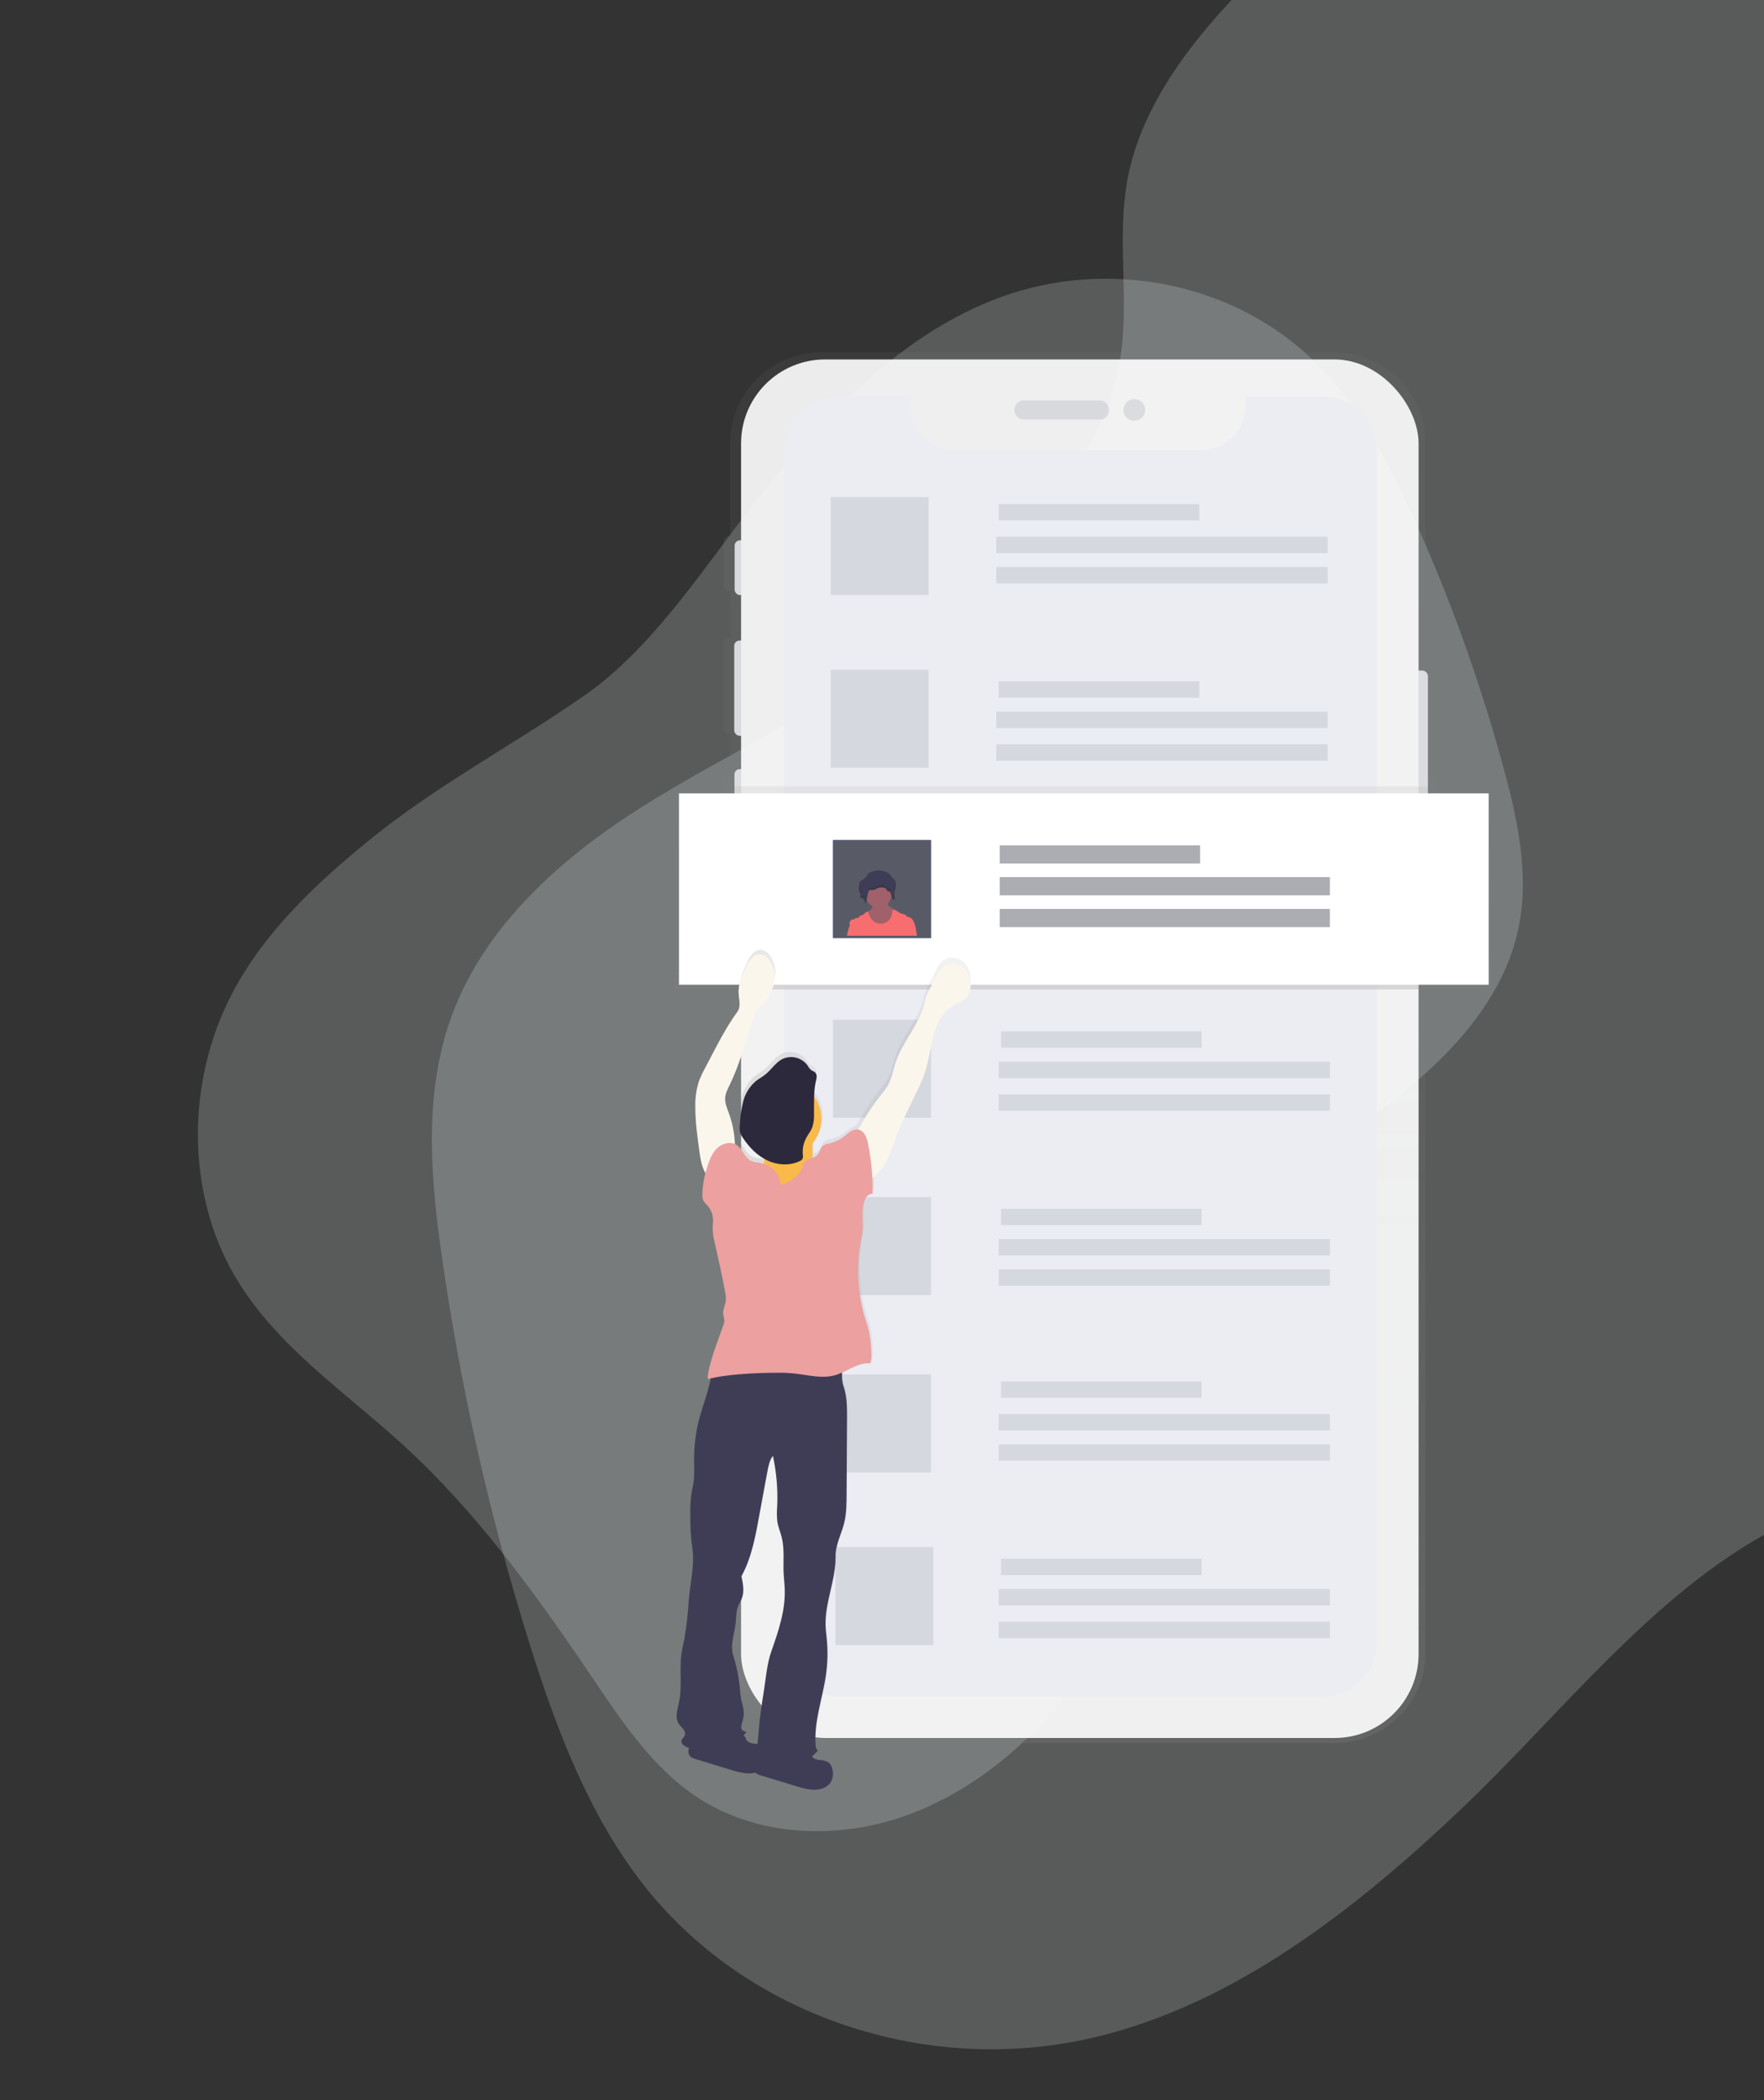 <svg width="756" height="900" viewBox="0 0 756 900" fill="none" xmlns="http://www.w3.org/2000/svg">
	<rect x="0" y="0" width="756" height="900" fill="#333333" stroke="none"/>
	<g opacity="0.2">
		<path d="M157.88 360.351C135.328 378.731 113.48 399.3 99.752 425.248C79.564 463.398 79.875 511.389 100.593 546.764C118.134 576.756 147.714 596.286 173.021 619.454C204.2 647.987 229.426 682.758 253.301 718.118C266.13 737.11 279.066 756.806 297.803 769.526C323.82 787.183 358.894 788.929 389.526 777.593C420.157 766.257 446.377 742.854 465.206 715.042C475.226 700.242 483.515 683.516 484.71 665.922C485.975 647.308 479.231 629.313 480.632 610.698C481.929 593.448 490.137 577.132 499.732 562.464C512.258 543.312 527.421 526.022 544.773 511.102C564.441 494.213 586.59 480.737 606.322 463.984C626.053 447.231 643.913 426.02 650.09 400.786C655.9 377.064 650.794 352.74 644.596 329.888C634.505 292.546 621.391 256.088 605.384 220.875C594.637 197.278 582.364 174.003 564.39 155.938C530.029 121.393 475.317 110.041 428.067 127.643C388.92 142.229 357.308 173.883 330.085 207.017C305.26 237.232 282.614 275.666 250.432 298.092C219.726 319.467 187.337 336.352 157.88 360.351Z" fill="white" />
		<path d="M157.88 360.351C135.328 378.731 113.48 399.3 99.752 425.248C79.564 463.398 79.875 511.389 100.593 546.764C118.134 576.756 147.714 596.286 173.021 619.454C204.2 647.987 229.426 682.758 253.301 718.118C266.13 737.11 279.066 756.806 297.803 769.526C323.82 787.183 358.894 788.929 389.526 777.593C420.157 766.257 446.377 742.854 465.206 715.042C475.226 700.242 483.515 683.516 484.71 665.922C485.975 647.308 479.231 629.313 480.632 610.698C481.929 593.448 490.137 577.132 499.732 562.464C512.258 543.312 527.421 526.022 544.773 511.102C564.441 494.213 586.59 480.737 606.322 463.984C626.053 447.231 643.913 426.02 650.09 400.786C655.9 377.064 650.794 352.74 644.596 329.888C634.505 292.546 621.391 256.088 605.384 220.875C594.637 197.278 582.364 174.003 564.39 155.938C530.029 121.393 475.317 110.041 428.067 127.643C388.92 142.229 357.308 173.883 330.085 207.017C305.26 237.232 282.614 275.666 250.432 298.092C219.726 319.467 187.337 336.352 157.88 360.351Z" fill="#4DD5DE" fill-opacity="0.08" />
	</g>
	<g opacity="0.2">
		<path d="M906.091 581.382C942.345 558.566 977.963 532.428 1002.68 496.971C1039.03 444.842 1047.19 374.656 1023.26 319.245C1003.01 272.27 963.292 238.425 930.47 200.028C890.029 152.74 859.408 97.403 830.866 41.448C815.529 11.393 800.161 -19.709 775.064 -41.659C740.215 -72.128 689.274 -80.971 642.478 -69.899C595.683 -58.827 553.167 -29.332 520.661 7.934C503.363 27.765 488.248 50.721 483.344 76.216C478.154 103.191 484.779 130.697 479.391 157.648C474.4 182.624 459.476 204.994 442.824 224.708C421.082 250.449 395.821 272.996 367.787 291.686C336.015 312.84 301.23 328.56 269.389 349.502C237.549 370.445 207.644 398.238 194.089 434.005C181.341 467.629 184.437 504.09 189.392 538.596C197.436 594.975 210.056 650.605 227.126 704.933C238.595 741.345 252.352 777.558 275.374 807.181C319.386 863.827 397.298 890.23 469.504 872.982C529.326 858.689 581.201 818.101 626.929 774.565C668.628 734.864 708.619 682.76 759.671 655.761C808.379 630.033 858.738 611.168 906.091 581.382Z" fill="white" />
		<path d="M906.091 581.382C942.345 558.566 977.963 532.428 1002.68 496.971C1039.03 444.842 1047.19 374.656 1023.26 319.245C1003.01 272.27 963.292 238.425 930.47 200.028C890.029 152.74 859.408 97.403 830.866 41.448C815.529 11.393 800.161 -19.709 775.064 -41.659C740.215 -72.128 689.274 -80.971 642.478 -69.899C595.683 -58.827 553.167 -29.332 520.661 7.934C503.363 27.765 488.248 50.721 483.344 76.216C478.154 103.191 484.779 130.697 479.391 157.648C474.4 182.624 459.476 204.994 442.824 224.708C421.082 250.449 395.821 272.996 367.787 291.686C336.015 312.84 301.23 328.56 269.389 349.502C237.549 370.445 207.644 398.238 194.089 434.005C181.341 467.629 184.437 504.09 189.392 538.596C197.436 594.975 210.056 650.605 227.126 704.933C238.595 741.345 252.352 777.558 275.374 807.181C319.386 863.827 397.298 890.23 469.504 872.982C529.326 858.689 581.201 818.101 626.929 774.565C668.628 734.864 708.619 682.76 759.671 655.761C808.379 630.033 858.738 611.168 906.091 581.382Z" fill="#4DD5DE" fill-opacity="0.08" />
	</g>
	<path d="M612.693 286.17H610.901V189.56C610.901 168.256 593.353 151 571.706 151H352.16C330.513 151 312.966 168.272 312.966 189.56V229.607H312.829H312.444C311.181 229.598 310.15 230.611 310.137 231.873V251.153C310.15 252.414 311.181 253.427 312.444 253.418H312.87H313.006V273.108H312.299C311.693 273.104 311.111 273.34 310.68 273.765C310.249 274.19 310.004 274.768 310 275.374V312.239C310.009 313.5 311.037 314.517 312.299 314.512H313.006V328.973H312.395C311.789 328.966 311.204 329.201 310.771 329.627C310.338 330.052 310.093 330.631 310.088 331.238V368.465C310.093 369.071 310.338 369.651 310.771 370.076C311.204 370.501 311.789 370.737 312.395 370.73H313.006V708.44C313.006 729.744 330.554 747 352.2 747H571.698C593.345 747 610.892 729.728 610.892 708.44V358.423H612.693C613.955 358.432 614.987 357.419 615 356.158V288.436C614.987 287.175 613.955 286.162 612.693 286.17Z" fill="url(#paint0_linear_131_10097)" />
	<g opacity="0.9">
		<rect x="603.286" y="287.371" width="8.674" height="71.25" rx="2.29" fill="#E5E7EB" />
		<rect x="314.846" y="231.555" width="4.873" height="23.456" rx="2.29" fill="#E5E7EB" />
		<rect x="314.668" y="274.496" width="5.493" height="40.823" rx="2.29" fill="#E5E7EB" />
		<rect x="314.757" y="329.606" width="5.227" height="41.176" rx="2.29" fill="#E5E7EB" />
		<rect x="317.6" y="154.04" width="290.365" height="590.767" rx="36" fill="white" />
		<rect x="434.779" y="171.592" width="40.552" height="8.198" rx="3.87" fill="#E5E7EB" />
		<path d="M486.123 180.344C488.703 180.344 490.794 178.261 490.794 175.691C490.794 173.121 488.703 171.038 486.123 171.038C483.543 171.038 481.452 173.121 481.452 175.691C481.452 178.261 483.543 180.344 486.123 180.344Z" fill="#E5E7EB" />
	</g>
	<path d="M566.987 170H533.813V174.01C533.808 184.451 525.324 192.912 514.859 192.912H409.092C398.627 192.912 390.142 184.451 390.137 174.01V170H359.013C346.303 170 336 180.28 336 192.96V704.04C336 716.72 346.303 727 359.013 727H566.987C579.697 727 590 716.72 590 704.04V192.96C590 180.28 579.697 170 566.987 170Z" fill="#ECECF3" />
	<rect x="356" y="213" width="42" height="42" fill="#D6D8E0" />
	<rect x="428" y="216" width="86" height="7" fill="#D6D8E0" />
	<rect x="427" y="230" width="142" height="7" fill="#D6D8E0" />
	<rect x="427" y="243" width="142" height="7" fill="#D6D8E0" />
	<rect x="356" y="287" width="42" height="42" fill="#D6D8E0" />
	<rect x="428" y="292" width="86" height="7" fill="#D6D8E0" />
	<rect x="427" y="305" width="142" height="7" fill="#D6D8E0" />
	<rect x="427" y="319" width="142" height="7" fill="#D6D8E0" />
	<rect x="357" y="363" width="42" height="42" fill="#D6D8E0" />
	<rect x="428" y="367" width="86" height="7" fill="#D6D8E0" />
	<rect x="427" y="380" width="142" height="7" fill="#D6D8E0" />
	<rect x="427" y="393" width="142" height="7" fill="#D6D8E0" />
	<rect x="357" y="437" width="42" height="42" fill="#D6D8E0" />
	<rect x="429" y="442" width="86" height="7" fill="#D6D8E0" />
	<rect x="428" y="455" width="142" height="7" fill="#D6D8E0" />
	<rect x="428" y="469" width="142" height="7" fill="#D6D8E0" />
	<rect x="357" y="513" width="42" height="42" fill="#D6D8E0" />
	<rect x="429" y="518" width="86" height="7" fill="#D6D8E0" />
	<rect x="428" y="531" width="142" height="7" fill="#D6D8E0" />
	<rect x="428" y="544" width="142" height="7" fill="#D6D8E0" />
	<rect x="357" y="589" width="42" height="42" fill="#D6D8E0" />
	<rect x="429" y="592" width="86" height="7" fill="#D6D8E0" />
	<rect x="428" y="606" width="142" height="7" fill="#D6D8E0" />
	<rect x="428" y="619" width="142" height="7" fill="#D6D8E0" />
	<rect x="358" y="663" width="42" height="42" fill="#D6D8E0" />
	<rect x="429" y="668" width="86" height="7" fill="#D6D8E0" />
	<rect x="428" y="681" width="142" height="7" fill="#D6D8E0" />
	<rect x="428" y="695" width="142" height="7" fill="#D6D8E0" />
	<rect x="289" y="337" width="350" height="87" fill="url(#paint1_linear_131_10097)" />
	<rect x="291" y="340" width="347" height="82" fill="white" />
	<rect x="357" y="360" width="42" height="42" fill="#5E81F4" />
	<g opacity="0.5">
		<rect x="428.449" y="362.272" width="85.874" height="7.784" fill="#585B66" />
		<rect x="428.449" y="375.896" width="141.495" height="7.784" fill="#585B66" />
		<rect x="428.449" y="389.52" width="141.495" height="7.784" fill="#585B66" />
	</g>
	<path fill-rule="evenodd" clip-rule="evenodd" d="M404.812 411.23C407.445 409.644 411.084 410.357 413.274 412.511C415.418 414.8 416.375 417.948 415.866 421.035C415.73 422.433 415.188 423.761 414.304 424.856C413.389 425.886 412.137 426.463 410.863 427.051C410.512 427.212 410.159 427.375 409.812 427.548C405.754 429.626 402.656 433.177 401.157 437.465C399.969 440.864 399.237 444.346 398.507 447.816C397.565 452.299 396.626 456.762 394.716 461.001C393.438 463.838 392.068 466.631 390.699 469.423C388.438 474.034 386.179 478.641 384.338 483.432C383.971 484.392 383.618 485.359 383.265 486.327C382.015 489.752 380.763 493.182 378.88 496.305C377.69 498.259 376.174 499.996 374.395 501.44C374.581 504.26 374.637 507.088 374.637 509.868C373.527 509.845 372.483 510.393 371.875 511.318C371.286 512.231 370.878 513.248 370.676 514.314C370.111 516.638 370.192 519.042 370.273 521.446C370.35 523.741 370.427 526.035 369.943 528.261C367.218 540.962 368.054 554.164 372.359 566.425C373.453 569.541 374.838 579.819 373.671 582.903C370.27 582.542 367.17 584.07 364.036 585.615C363.133 586.06 362.228 586.506 361.313 586.909C360.971 589.341 361.169 591.818 361.892 594.167C363.325 598.388 363.325 602.963 363.325 607.433L363.132 640.486C363.108 644.683 363.076 648.929 362.013 652.983C361.618 654.467 361.089 655.961 360.557 657.463C359.449 660.59 358.328 663.753 358.382 666.946C358.465 671.896 357.343 676.752 356.222 681.605C355.056 686.656 353.89 691.703 354.083 696.85C354.137 698.161 354.276 699.465 354.416 700.769C354.482 701.393 354.549 702.017 354.606 702.642C355.09 707.761 354.96 712.919 354.22 718.007C353.731 721.387 352.976 724.749 352.222 728.107C350.714 734.823 349.209 741.524 349.848 748.328C349.912 749.017 350.146 749.962 350.806 750.187C349.99 751.105 349.148 751.992 348.278 752.846C348.452 753.14 348.692 753.39 348.978 753.575C349.93 754.071 350.981 754.344 352.054 754.376C353.311 754.409 354.532 754.807 355.564 755.522C356.327 756.235 356.841 757.173 357.029 758.198C357.616 760.236 357.262 762.429 356.063 764.182C355.347 765.084 354.41 765.787 353.342 766.225C349.615 767.811 345.356 766.657 341.475 765.488L326.387 760.937C325.46 760.746 324.605 760.302 323.916 759.656C323.597 759.287 323.388 758.838 323.312 758.358C319.923 759.191 316.235 758.182 312.846 757.156L297.645 752.574C296.718 752.382 295.863 751.939 295.174 751.292C294.622 750.621 294.393 749.743 294.546 748.889L294.216 748.761C293.056 748.232 291.76 747.223 292.082 745.989C292.195 745.549 292.497 745.205 292.802 744.858C293.042 744.585 293.283 744.311 293.435 743.986C293.758 743.011 293.544 741.938 292.871 741.159C292.601 740.796 292.292 740.464 291.983 740.133C291.602 739.724 291.222 739.316 290.915 738.851C289.399 736.54 290.081 733.602 290.726 730.825C290.828 730.387 290.928 729.953 291.02 729.527C291.802 725.834 291.752 722.051 291.703 718.262C291.662 715.188 291.622 712.111 292.026 709.075C292.237 707.5 292.567 705.945 292.896 704.39C293.045 703.69 293.193 702.991 293.33 702.29C294.266 696.931 294.884 691.522 295.182 686.092C295.369 683.62 295.715 681.16 296.061 678.707C296.8 673.457 297.535 668.238 296.695 662.996C296.076 658.484 295.807 653.931 295.89 649.378C295.801 646.48 295.931 643.58 296.277 640.702C296.414 639.737 296.602 638.78 296.79 637.823C297.02 636.651 297.25 635.48 297.388 634.293C297.58 631.868 297.623 629.434 297.517 627.003C297.406 621.592 297.909 616.185 299.014 610.885C299.739 607.578 300.762 604.331 301.784 601.088C303.009 597.199 304.233 593.315 304.94 589.336L303.652 589.64C303.606 585.055 306.879 576.111 309.084 570.087C309.583 568.723 310.027 567.509 310.366 566.529C310.634 565.875 310.797 565.183 310.849 564.478C310.737 563.555 310.564 562.64 310.334 561.738C310.191 560.551 310.538 559.401 310.886 558.246C311.108 557.507 311.331 556.766 311.429 556.011C311.532 554.647 311.429 553.275 311.123 551.941C309.842 544.81 308.242 537.742 306.64 530.666L306.614 530.552C305.904 527.983 305.662 525.308 305.898 522.653C306.272 519.802 305.392 516.929 303.482 514.771C302.777 514.124 302.177 513.373 301.703 512.544C301.432 511.831 301.312 511.07 301.349 510.309C301.382 507.011 301.867 503.734 302.79 500.567C301.381 498.012 300.858 494.872 300.447 491.915L300.434 491.818C299.537 485.298 298.636 478.753 298.676 472.177C298.605 468.652 299.091 465.137 300.117 461.762C300.878 459.682 301.798 457.662 302.871 455.722C303.637 454.256 304.396 452.776 305.158 451.291C308.616 444.552 312.122 437.719 316.509 431.634C317.72 429.954 317.459 427.809 317.2 425.676C317.11 424.93 317.019 424.185 316.992 423.462C316.863 420.098 318.2 416.877 319.52 413.777C320.185 411.874 321.212 410.117 322.547 408.602C323.455 407.608 324.732 407.029 326.082 407C327.618 407.191 328.997 408.032 329.865 409.307C331.829 411.971 332.643 415.304 332.128 418.568C331.596 421.806 330.178 424.835 328.03 427.324C326.994 428.579 325.807 429.704 324.495 430.672C323.148 434.881 321.806 439.086 320.47 443.289C318.385 449.978 316.259 456.692 313.224 463.02C313.15 463.177 313.074 463.335 312.999 463.492C312.194 465.175 311.372 466.895 311.284 468.748C311.185 470.657 311.866 472.492 312.533 474.292C312.63 474.554 312.727 474.816 312.822 475.077C314.361 479.371 315.235 483.874 315.414 488.431C315.649 488.532 315.875 488.652 316.09 488.791C317.308 489.586 318.124 490.833 318.938 492.076C319.814 493.414 320.687 494.748 322.056 495.512C323.103 496.093 324.295 496.258 325.49 496.424C326.059 496.503 326.629 496.582 327.185 496.706L327.651 496.834C327.669 496.756 327.689 496.679 327.708 496.602C327.769 496.362 327.829 496.123 327.829 495.881C327.845 495.676 327.845 495.469 327.829 495.264C323.723 493.015 320.275 489.744 317.821 485.771C317.298 485.039 316.898 484.228 316.638 483.368C316.42 482.341 316.379 481.284 316.517 480.244C316.645 476.774 317.136 473.326 317.982 469.958C318.847 466.576 320.726 463.536 323.368 461.242C324.035 460.704 324.753 460.235 325.471 459.767C326.174 459.308 326.877 458.849 327.531 458.326C328.567 457.494 329.472 456.504 330.373 455.519C331.711 454.056 333.04 452.602 334.777 451.693C338.612 449.821 343.247 450.999 345.71 454.473C346.103 455.252 346.651 455.944 347.32 456.507C347.544 456.662 347.788 456.772 348.031 456.881C348.304 457.004 348.575 457.126 348.809 457.308C349.703 458.021 349.743 459.367 349.462 460.465C348.909 462.72 348.599 465.026 348.536 467.346C353.927 473.606 353.947 482.836 348.584 489.12C348.584 490.61 348.608 492.1 348.648 493.582C348.652 493.711 348.662 493.839 348.672 493.966C348.684 494.122 348.697 494.277 348.697 494.431C349.626 494.11 350.457 493.559 351.112 492.829C351.505 492.344 351.755 491.756 352.005 491.17C352.328 490.411 352.65 489.656 353.278 489.136C354.07 488.614 354.975 488.285 355.918 488.174C358.263 487.643 360.461 486.607 362.359 485.138C362.615 484.94 362.873 484.733 363.134 484.523C364.381 483.52 365.687 482.469 367.125 482.19C370.127 476.593 373.63 471.276 377.592 466.305C378.596 465.124 379.511 463.871 380.329 462.556C381.503 460.518 382.118 458.238 382.733 455.954C383.025 454.87 383.318 453.786 383.67 452.726C385.032 448.621 387.301 444.874 389.564 441.138C392.382 436.484 395.19 431.847 396.222 426.555C396.686 424.179 397.871 422.022 399.056 419.866C399.597 418.882 400.138 417.898 400.609 416.893C401.64 414.739 402.767 412.455 404.812 411.23ZM320.035 742.352C319.729 742.745 319.407 743.105 319.077 743.466C319.279 744.168 319.692 744.791 320.261 745.252C321.212 745.747 322.263 746.021 323.336 746.053C323.864 746.105 324.388 746.188 324.906 746.302C325.063 744.989 325.161 743.662 325.258 742.354C325.285 741.986 325.313 741.619 325.341 741.255C325.776 735.815 326.621 730.416 327.474 725.025C327.712 723.553 327.916 722.049 328.122 720.534C328.703 716.25 329.297 711.876 330.695 707.905C333.778 699.133 336.902 690.105 336.508 680.82C336.461 679.723 336.364 678.626 336.267 677.529C336.179 676.527 336.091 675.526 336.041 674.524C335.945 672.767 335.966 670.998 335.987 669.23C336.027 665.765 336.067 662.306 335.235 658.959C335.007 658.031 334.712 657.118 334.416 656.204C333.982 654.862 333.548 653.521 333.327 652.133C333.089 650.005 333.062 647.858 333.247 645.725C333.596 638.376 332.979 631.013 331.411 623.823C329.93 625.762 329.439 628.293 328.996 630.696C327.987 636.122 326.978 641.551 325.969 646.982C325.817 647.801 325.666 648.624 325.516 649.45C323.884 658.383 322.192 667.641 317.829 675.509C318.506 678.609 319.158 681.918 318.055 684.89C317.815 685.546 317.497 686.157 317.179 686.766C316.869 687.362 316.559 687.957 316.324 688.591C315.746 690.137 315.641 691.79 315.535 693.446C315.494 694.099 315.452 694.753 315.382 695.4C315.225 696.872 314.93 698.332 314.638 699.781C313.97 703.087 313.314 706.339 314.327 709.564C315.841 714.345 316.823 719.277 317.258 724.272C317.334 725.663 317.495 727.049 317.741 728.421C317.861 729.014 318.017 729.584 318.172 730.15C318.348 730.792 318.523 731.43 318.642 732.09C318.97 733.863 318.893 735.686 318.417 737.425C318.052 738.39 317.829 739.402 317.757 740.43C317.781 741.455 319.021 742.192 320.035 742.352Z" fill="url(#paint2_linear_131_10097)" />
	<path d="M351.773 754.281C353.023 754.317 354.236 754.717 355.267 755.434C356.024 756.152 356.535 757.096 356.725 758.129C357.307 760.183 356.955 762.394 355.763 764.159C355.049 765.066 354.117 765.77 353.055 766.205C349.345 767.828 345.107 766.651 341.245 765.474L326.117 760.856C325.195 760.665 324.344 760.218 323.658 759.565C322.805 758.403 322.779 756.819 323.593 755.629C324.407 754.484 325.516 753.588 326.798 753.039C331.51 750.718 336.814 750.182 342.022 750.085C343.945 750.044 345.836 749.622 347.142 751.124C347.831 751.936 347.711 752.796 348.744 753.486C349.681 753.981 350.717 754.253 351.773 754.281Z" fill="#3F3D56" />
	<path d="M323.773 747.275C325.022 747.303 326.237 747.701 327.266 748.42C328.019 749.142 328.529 750.085 328.724 751.116C329.308 753.173 328.955 755.386 327.763 757.151C327.049 758.061 326.117 758.769 325.055 759.206C321.345 760.831 317.106 759.645 313.244 758.467L298.117 753.846C297.194 753.658 296.342 753.21 295.657 752.554C294.805 751.391 294.779 749.806 295.593 748.615C296.405 747.468 297.514 746.571 298.798 746.024C303.51 743.701 308.806 743.165 313.982 743.067C315.897 743.067 317.795 742.604 319.101 744.107C319.79 744.919 319.67 745.788 320.704 746.471C321.653 746.971 322.703 747.246 323.773 747.275Z" fill="#3F3D56" />
	<path d="M336.368 580.867C327.465 579.967 318.508 579.714 309.569 580.11C308.978 580.103 308.391 580.195 307.832 580.384C305.862 581.189 305.558 583.783 305.366 585.909C304.614 594.502 300.843 602.516 298.962 610.948C297.862 616.243 297.362 621.647 297.473 627.056C297.578 629.472 297.535 631.893 297.345 634.304C297.097 636.462 296.545 638.564 296.241 640.747C295.896 643.622 295.768 646.519 295.857 649.413C295.774 653.956 296.042 658.498 296.657 663C297.882 670.683 295.736 678.302 295.152 686.066C294.856 691.491 294.241 696.894 293.311 702.246C292.871 704.501 292.318 706.74 292.014 709.019C291.118 715.792 292.423 722.775 291.014 729.452C290.349 732.576 289.165 736.088 290.91 738.762C291.462 739.607 292.254 740.26 292.855 741.065C293.522 741.843 293.735 742.916 293.415 743.892C293.071 744.625 292.27 745.108 292.07 745.889C291.75 747.122 293.039 748.136 294.192 748.66C302.877 752.598 314.075 749.82 319.935 742.257C318.926 742.096 317.693 741.363 317.669 740.34C317.741 739.312 317.963 738.3 318.326 737.336C318.8 735.599 318.877 733.776 318.55 732.005C318.326 730.772 317.909 729.588 317.653 728.34C317.409 726.971 317.249 725.589 317.173 724.2C316.741 719.211 315.764 714.284 314.259 709.51C312.81 704.879 314.796 700.192 315.308 695.36C315.556 693.081 315.444 690.713 316.245 688.562C316.717 687.282 317.493 686.146 317.966 684.866C319.062 681.894 318.414 678.6 317.741 675.499C322.48 666.906 324.049 656.669 325.834 647.005C326.837 641.582 327.841 636.159 328.844 630.736C329.284 628.32 329.772 625.815 331.245 623.874C332.805 631.056 333.418 638.414 333.07 645.757C332.889 647.872 332.916 650.001 333.15 652.111C333.519 654.439 334.487 656.637 335.048 658.933C336.296 663.974 335.568 669.282 335.848 674.476C335.952 676.57 336.224 678.664 336.312 680.766C336.705 690.036 333.599 699.057 330.533 707.811C328.652 713.183 328.236 719.288 327.331 724.909C326.483 730.297 325.642 735.685 325.21 741.121C324.818 746.115 324.649 751.519 321.56 755.441C324.377 757.285 327.299 759.162 330.597 759.798C334.451 760.403 338.394 759.637 341.748 757.632C345.075 755.624 348.05 753.077 350.553 750.093C349.896 749.868 349.664 748.918 349.6 748.233C348.648 738.045 352.49 728.098 353.947 717.951C354.682 712.868 354.811 707.714 354.331 702.6C354.155 700.675 353.891 698.759 353.811 696.826C353.434 686.742 358.253 677.037 358.085 666.954C358.005 662.235 360.487 657.571 361.695 653.005C362.752 648.978 362.784 644.718 362.808 640.53L363 607.509C363 603.039 363 598.473 361.575 594.253C359.814 589.187 361.823 583.356 362.127 578C353.81 580.643 345.058 581.617 336.368 580.867Z" fill="#3F3D56" />
	<path d="M365.545 488.462C368.911 481.528 373.023 474.987 377.806 468.957C378.802 467.778 379.712 466.527 380.528 465.214C382.25 462.213 382.763 458.672 383.852 455.381C386.895 446.152 394.486 438.739 396.336 429.196C397.009 425.735 399.203 422.742 400.7 419.516C401.725 417.354 402.847 415.079 404.881 413.869C407.499 412.255 411.119 413.006 413.297 415.159C415.421 417.439 416.371 420.585 415.868 423.67C415.737 425.071 415.196 426.402 414.314 427.494C413.153 428.808 411.415 429.405 409.846 430.196C405.815 432.259 402.731 435.811 401.237 440.11C398.562 447.903 398.226 456.147 394.831 463.657C391.435 471.167 387.447 478.387 384.508 486.075C382.851 490.439 381.513 494.948 379.079 498.982C376.645 503.015 372.817 506.395 368.22 507C368.226 504.085 367.772 501.188 366.875 498.417C365.906 495.214 364.088 491.431 365.545 488.462Z" fill="white" />
	<path d="M365.545 488.462C368.911 481.528 373.023 474.987 377.806 468.957C378.802 467.778 379.712 466.527 380.528 465.214C382.25 462.213 382.763 458.672 383.852 455.381C386.895 446.152 394.486 438.739 396.336 429.196C397.009 425.735 399.203 422.742 400.7 419.516C401.725 417.354 402.847 415.079 404.881 413.869C407.499 412.255 411.119 413.006 413.297 415.159C415.421 417.439 416.371 420.585 415.868 423.67C415.737 425.071 415.196 426.402 414.314 427.494C413.153 428.808 411.415 429.405 409.846 430.196C405.815 432.259 402.731 435.811 401.237 440.11C398.562 447.903 398.226 456.147 394.831 463.657C391.435 471.167 387.447 478.387 384.508 486.075C382.851 490.439 381.513 494.948 379.079 498.982C376.645 503.015 372.817 506.395 368.22 507C368.226 504.085 367.772 501.188 366.875 498.417C365.906 495.214 364.088 491.431 365.545 488.462Z" fill="#F2DEB7" fill-opacity="0.25" />
	<path d="M314.956 493.633C315.164 487.945 314.268 482.27 312.317 476.915C311.568 474.864 310.647 472.78 310.761 470.6C310.859 468.581 311.845 466.714 312.724 464.888C315.795 458.573 317.945 451.871 320.054 445.194L324.126 432.612C325.451 431.646 326.651 430.525 327.702 429.273C329.871 426.793 331.306 423.77 331.847 420.536C332.368 417.277 331.544 413.947 329.559 411.293C328.678 410.018 327.282 409.182 325.731 409C324.365 409.023 323.07 409.606 322.156 410.609C320.806 412.119 319.766 413.873 319.093 415.774C317.757 418.863 316.406 422.081 316.536 425.428C316.642 428.211 317.7 431.317 316.047 433.577C310.631 440.987 306.543 449.506 302.25 457.607C301.166 459.542 300.234 461.556 299.465 463.633C298.426 467.005 297.934 470.519 298.007 474.043C297.966 480.64 298.887 487.197 299.799 493.737C300.369 497.824 301.135 502.281 304.27 505C307.536 500.905 310.81 496.867 314.956 493.633Z" fill="white" />
	<path d="M314.956 493.633C315.164 487.945 314.268 482.27 312.317 476.915C311.568 474.864 310.647 472.78 310.761 470.6C310.859 468.581 311.845 466.714 312.724 464.888C315.795 458.573 317.945 451.871 320.054 445.194L324.126 432.612C325.451 431.646 326.651 430.525 327.702 429.273C329.871 426.793 331.306 423.77 331.847 420.536C332.368 417.277 331.544 413.947 329.559 411.293C328.678 410.018 327.282 409.182 325.731 409C324.365 409.023 323.07 409.606 322.156 410.609C320.806 412.119 319.766 413.873 319.093 415.774C317.757 418.863 316.406 422.081 316.536 425.428C316.642 428.211 317.7 431.317 316.047 433.577C310.631 440.987 306.543 449.506 302.25 457.607C301.166 459.542 300.234 461.556 299.465 463.633C298.426 467.005 297.934 470.519 298.007 474.043C297.966 480.64 298.887 487.197 299.799 493.737C300.369 497.824 301.135 502.281 304.27 505C307.536 500.905 310.81 496.867 314.956 493.633Z" fill="#F2DEB7" fill-opacity="0.25" />
	<path d="M335.5 496C344.613 496 352 488.613 352 479.5C352 470.387 344.613 463 335.5 463C326.387 463 319 470.387 319 479.5C319 488.613 326.387 496 335.5 496Z" fill="#FABA4A" />
	<path d="M327.56 497.53C327.161 500.499 325.556 503.144 323.992 505.703C323.042 507.282 321.844 508.964 320 509.138C324.795 511.633 329.835 513.638 335.04 515.123C336.813 515.711 338.671 516.007 340.541 516C342.123 515.883 343.672 515.49 345.115 514.839C351.515 512.065 356.267 506.531 358 499.836C355.94 499.89 353.88 499.734 351.853 499.37C350.719 499.164 349.498 498.833 348.835 497.909C348.375 497.105 348.159 496.186 348.213 495.264C348.133 492.531 348.133 489.799 348.213 487.067C344.143 486.808 340.06 487.303 336.174 488.528C334.577 489.041 332.981 489.665 331.344 490.068C330.338 490.312 327.568 490.068 326.826 490.644C325.7 491.521 327.855 495.516 327.56 497.53Z" fill="#FABA4A" />
	<path d="M334.651 507.837C334.272 503.351 331.072 499.61 326.704 498.547C324.99 498.17 323.14 498.21 321.602 497.359C318.974 495.891 318.181 492.313 315.666 490.668C313.151 489.024 309.562 489.938 307.367 492.024C305.172 494.11 304.059 497.063 303.161 499.951C301.818 503.866 301.091 507.966 301.007 512.105C300.969 512.865 301.089 513.624 301.359 514.335C301.833 515.162 302.43 515.911 303.129 516.558C305.027 518.695 305.904 521.552 305.533 524.388C305.298 527.033 305.539 529.698 306.245 532.258C307.848 539.326 309.45 546.402 310.731 553.534C311.032 554.849 311.134 556.201 311.036 557.545C310.787 559.471 309.714 561.308 309.946 563.234C310.176 564.133 310.347 565.047 310.459 565.969C310.407 566.667 310.244 567.352 309.978 567.999C308.152 573.294 303.242 585.408 303.298 591C311.829 588.81 324.405 588.32 333.209 588.288C335.635 588.255 338.061 588.362 340.474 588.609C346.266 589.227 352.194 590.92 357.809 589.355C363.016 587.903 367.638 583.739 373.029 584.269C374.191 581.196 372.813 570.967 371.723 567.871C367.441 555.678 366.609 542.536 369.32 529.899C370.305 525.358 368.952 520.545 370.049 516.028C370.249 514.965 370.655 513.951 371.243 513.044C371.849 512.121 372.887 511.575 373.99 511.6C374.09 504.347 373.419 497.105 371.988 489.995C371.451 487.467 370.338 484.483 367.798 484.05C365.507 483.665 363.577 485.598 361.742 487.026C359.848 488.483 357.662 489.512 355.334 490.043C354.395 490.15 353.496 490.477 352.706 490.997C351.601 491.912 351.449 493.565 350.552 494.68C348.949 496.677 345.369 496.501 344.231 498.803C343.975 499.49 343.772 500.196 343.622 500.913C343.085 502.278 342.171 503.46 340.987 504.323C339.196 506 337.02 507.207 334.651 507.837Z" fill="#ECA0A0" />
	<path d="M349.846 462.57C350.126 461.477 350.086 460.176 349.198 459.441C348.758 459.098 348.189 458.97 347.717 458.643C347.052 458.085 346.507 457.398 346.116 456.623C343.644 453.179 339.037 452.021 335.223 453.886C332.334 455.394 330.581 458.412 328.02 460.455C326.708 461.509 325.195 462.291 323.882 463.337C321.259 465.606 319.391 468.619 318.528 471.974C317.688 475.312 317.203 478.728 317.079 482.167C316.942 483.199 316.983 484.246 317.199 485.264C317.461 486.108 317.858 486.903 318.376 487.619C321.009 491.61 324.499 495.242 328.861 497.294C333.223 499.345 338.529 499.689 342.835 497.541C343.267 497.36 343.638 497.062 343.907 496.679C344.154 496.097 344.21 495.452 344.067 494.835C343.84 492.398 344.326 489.946 345.468 487.779C346.268 486.182 347.461 484.809 348.109 483.149C348.697 481.298 348.952 479.358 348.862 477.418C348.926 472.413 348.581 467.408 349.846 462.57Z" fill="#2D293D" />
	<rect x="357" y="360" width="42" height="42" fill="#585B66" />
	<path d="M383.347 394.777C382.772 396.027 381.818 397.002 380.659 397.526C379.973 397.809 379.252 397.963 378.522 397.982C377.734 398.047 376.942 397.937 376.191 397.658C375.192 397.214 374.334 396.443 373.729 395.442C373.131 394.442 372.651 393.359 372.299 392.22C372.063 391.651 371.964 391.023 372.012 390.398C372.626 390.314 373.185 389.958 373.565 389.409C373.791 388.856 373.805 388.222 373.604 387.657C373.558 387.482 373.511 387.316 373.457 387.158C373.34 386.773 372.936 386.046 373.216 385.722C373.496 385.398 374.148 385.407 374.405 385.275C375.164 384.763 375.975 384.355 376.821 384.058C377.587 383.943 378.366 383.999 379.113 384.224C379.215 384.243 379.312 384.285 379.4 384.347C379.498 384.439 379.571 384.56 379.61 384.697C379.827 385.293 379.952 385.95 380.122 386.563C380.272 387.205 380.566 387.794 380.977 388.27C381.332 388.61 381.733 388.882 382.166 389.076L383.207 389.61C383.389 389.692 383.556 389.814 383.696 389.969C383.829 390.181 383.91 390.429 383.929 390.687C384.122 392.085 383.918 393.517 383.347 394.777Z" fill="#A0616A" />
	<path opacity="0.1" d="M380 387.736C378.3 389.085 375.625 389.39 373.485 388.478C373.438 388.359 373.392 388.247 373.337 388.14C373.221 387.879 372.817 387.386 373.097 387.167C373.376 386.947 374.029 386.953 374.285 386.864C375.044 386.517 375.855 386.24 376.7 386.039C377.466 385.961 378.244 386 378.991 386.152C379.093 386.165 379.19 386.193 379.278 386.235C379.376 386.297 379.449 386.38 379.487 386.472C379.705 386.894 379.829 387.321 380 387.736Z" fill="black" />
	<path d="M376.5 389C379.538 389 382 386.538 382 383.5C382 380.462 379.538 378 376.5 378C373.462 378 371 380.462 371 383.5C371 386.538 373.462 389 376.5 389Z" fill="#A0616A" />
	<path d="M393 401H366.373C365.557 399.255 364.823 397.501 364 395.756C364.088 395.341 364.251 394.943 364.481 394.582C364.72 394.224 365.13 394.003 365.574 393.995C365.81 393.995 366.079 394.081 366.25 393.917C366.421 393.752 366.364 393.619 366.487 393.51C366.609 393.4 366.902 393.4 367.131 393.416C367.628 393.431 368.1 393.204 368.386 392.813C368.474 392.667 368.581 392.533 368.704 392.414C368.919 392.314 369.151 392.255 369.389 392.242C370.049 392.101 370.441 391.459 370.938 391.06C371.182 390.795 371.566 390.694 371.917 390.802C371.996 390.841 372.066 390.897 372.12 390.966C372.254 391.163 372.346 391.384 372.389 391.616C372.685 392.915 373.436 394.079 374.517 394.911C375.681 395.755 377.181 396.049 378.596 395.71C380.012 395.371 381.192 394.436 381.806 393.165C382.2 392.219 382.426 391.217 382.475 390.199C382.475 390.144 382.475 390.113 382.475 390.066C383.146 389.906 383.857 390.041 384.415 390.434C384.956 390.832 385.535 391.18 386.143 391.475C386.869 391.749 387.774 391.749 388.271 392.257C388.483 392.461 388.63 392.743 388.899 392.868C389.066 392.931 389.242 392.97 389.421 392.985C390.344 393.224 391.099 393.86 391.467 394.707C392.057 395.963 392.442 397.299 392.609 398.668L393 401Z" fill="#F86D70" />
	<path d="M372.522 374.076C372.114 374.403 371.767 374.798 371.499 375.245C370.996 376.065 370.292 376.748 369.453 377.232C369.101 377.353 368.781 377.55 368.515 377.808C368.384 378.004 368.3 378.226 368.269 378.459C368.098 379.269 368.01 380.094 368.007 380.922C367.976 381.338 368.046 381.756 368.21 382.141C368.379 382.492 368.701 382.792 368.76 383.176C368.772 383.48 368.738 383.784 368.658 384.078C368.577 384.393 368.702 384.725 368.971 384.913C369.124 384.967 369.283 385.003 369.445 385.021C370.29 385.205 370.578 386.19 370.704 387C370.992 387 371.119 386.658 371.186 386.391L372.032 382.508C372.133 382.091 372.285 381.598 372.717 381.456C373.012 381.394 373.318 381.394 373.613 381.456C374.78 381.557 375.76 380.663 376.902 380.413C377.27 380.345 377.645 380.322 378.018 380.346C378.914 380.346 379.963 380.755 380.157 381.582C380.157 381.715 380.208 381.882 380.335 381.949C380.464 381.986 380.602 381.986 380.732 381.949C381.298 381.89 381.637 382.525 381.806 383.043L382.398 384.938C382.491 385.222 382.643 385.564 382.956 385.597C383.252 385.596 383.501 385.378 383.539 385.088C383.552 384.805 383.512 384.522 383.421 384.253C383.142 383.018 383.573 381.749 383.835 380.505C384.097 379.261 384.139 377.833 383.26 376.873C382.939 376.53 382.516 376.272 382.22 375.904C381.924 375.537 381.789 375.145 381.501 374.802C380.353 373.807 378.92 373.189 377.401 373.032C375.705 372.884 374.004 373.248 372.522 374.076Z" fill="#3F3D56" />
	<g opacity="0.1">
		<path d="M382.744 384.398C382.448 384.398 382.304 384.03 382.216 383.752L381.656 381.895C381.496 381.387 381.176 380.765 380.64 380.815C380.517 380.851 380.387 380.851 380.264 380.815C380.144 380.749 380.128 380.594 380.096 380.455C379.912 379.636 378.92 379.285 378.072 379.244C377.718 379.219 377.363 379.244 377.016 379.317C375.936 379.555 375.008 380.43 373.904 380.332C373.624 380.279 373.336 380.279 373.056 380.332C372.648 380.479 372.504 380.954 372.408 381.371C372.128 382.639 371.856 383.907 371.608 385.167C371.544 385.429 371.424 385.748 371.152 385.765C371.032 384.946 370.76 384.005 369.96 383.825C369.807 383.811 369.656 383.776 369.512 383.719C369.406 383.66 369.323 383.565 369.28 383.449C369.28 383.564 369.232 383.686 369.216 383.801C369.139 384.11 369.257 384.436 369.512 384.619C369.657 384.672 369.807 384.707 369.96 384.725C370.76 384.905 371.032 385.871 371.152 386.665C371.424 386.665 371.544 386.329 371.608 386.067C371.888 384.799 372.16 383.531 372.408 382.263C372.504 381.854 372.648 381.371 373.056 381.232C373.336 381.171 373.625 381.171 373.904 381.232C375.008 381.33 375.936 380.455 377.016 380.209C377.364 380.142 377.719 380.12 378.072 380.144C378.92 380.144 379.912 380.545 380.096 381.355C380.096 381.485 380.144 381.649 380.264 381.715C380.387 381.751 380.517 381.751 380.64 381.715C381.176 381.657 381.496 382.279 381.656 382.786L382.216 384.644C382.304 384.922 382.448 385.257 382.744 385.29C383.024 385.288 383.26 385.075 383.296 384.791C383.313 384.569 383.286 384.347 383.216 384.136C383.122 384.311 382.938 384.413 382.744 384.398Z" fill="black" />
		<path d="M369.28 382.042C369.224 381.665 368.92 381.371 368.76 381.027C368.655 380.795 368.593 380.546 368.576 380.291C368.576 380.43 368.576 380.561 368.576 380.7C368.546 381.108 368.612 381.517 368.768 381.894C368.896 382.173 369.12 382.418 369.232 382.713C369.289 382.494 369.305 382.266 369.28 382.042Z" fill="black" />
		<path d="M383.576 379.415C383.258 380.475 383.104 381.58 383.12 382.688C383.224 381.883 383.376 381.085 383.576 380.299C383.709 379.698 383.755 379.081 383.712 378.466C383.687 378.785 383.641 379.102 383.576 379.415Z" fill="black" />
	</g>
	<path d="M368.715 401H363C363.252 399.331 363.703 397.705 364.342 396.163C364.393 396.004 364.475 395.86 364.585 395.741C364.608 395.713 364.635 395.689 364.665 395.67C364.834 395.527 365.069 395.471 365.252 395.336C365.435 395.2 365.457 395.057 365.626 395.002C366.261 394.985 366.893 395.099 367.489 395.336C367.658 395.356 367.824 395.402 367.981 395.471C368.353 395.695 368.631 396.065 368.759 396.505C369.243 397.929 368.876 399.473 368.715 401Z" fill="#F86D70" />
	<defs>
		<linearGradient id="paint0_linear_131_10097" x1="614.998" y1="747.016" x2="614.998" y2="150.96" gradientUnits="userSpaceOnUse">
			<stop stop-color="#808080" stop-opacity="0.25" />
			<stop offset="0.54" stop-color="#808080" stop-opacity="0.12" />
			<stop offset="1" stop-color="#808080" stop-opacity="0.1" />
		</linearGradient>
		<linearGradient id="paint1_linear_131_10097" x1="639.02" y1="424.008" x2="639.02" y2="337" gradientUnits="userSpaceOnUse">
			<stop stop-color="#808080" stop-opacity="0.25" />
			<stop offset="0.54" stop-color="#808080" stop-opacity="0.12" />
			<stop offset="1" stop-color="#808080" stop-opacity="0.1" />
		</linearGradient>
		<linearGradient id="paint2_linear_131_10097" x1="289.933" y1="767.043" x2="415.971" y2="767.043" gradientUnits="userSpaceOnUse">
			<stop stop-color="#808080" stop-opacity="0.25" />
			<stop offset="0.54" stop-color="#808080" stop-opacity="0.12" />
			<stop offset="1" stop-color="#808080" stop-opacity="0.1" />
		</linearGradient>
	</defs>
</svg>
